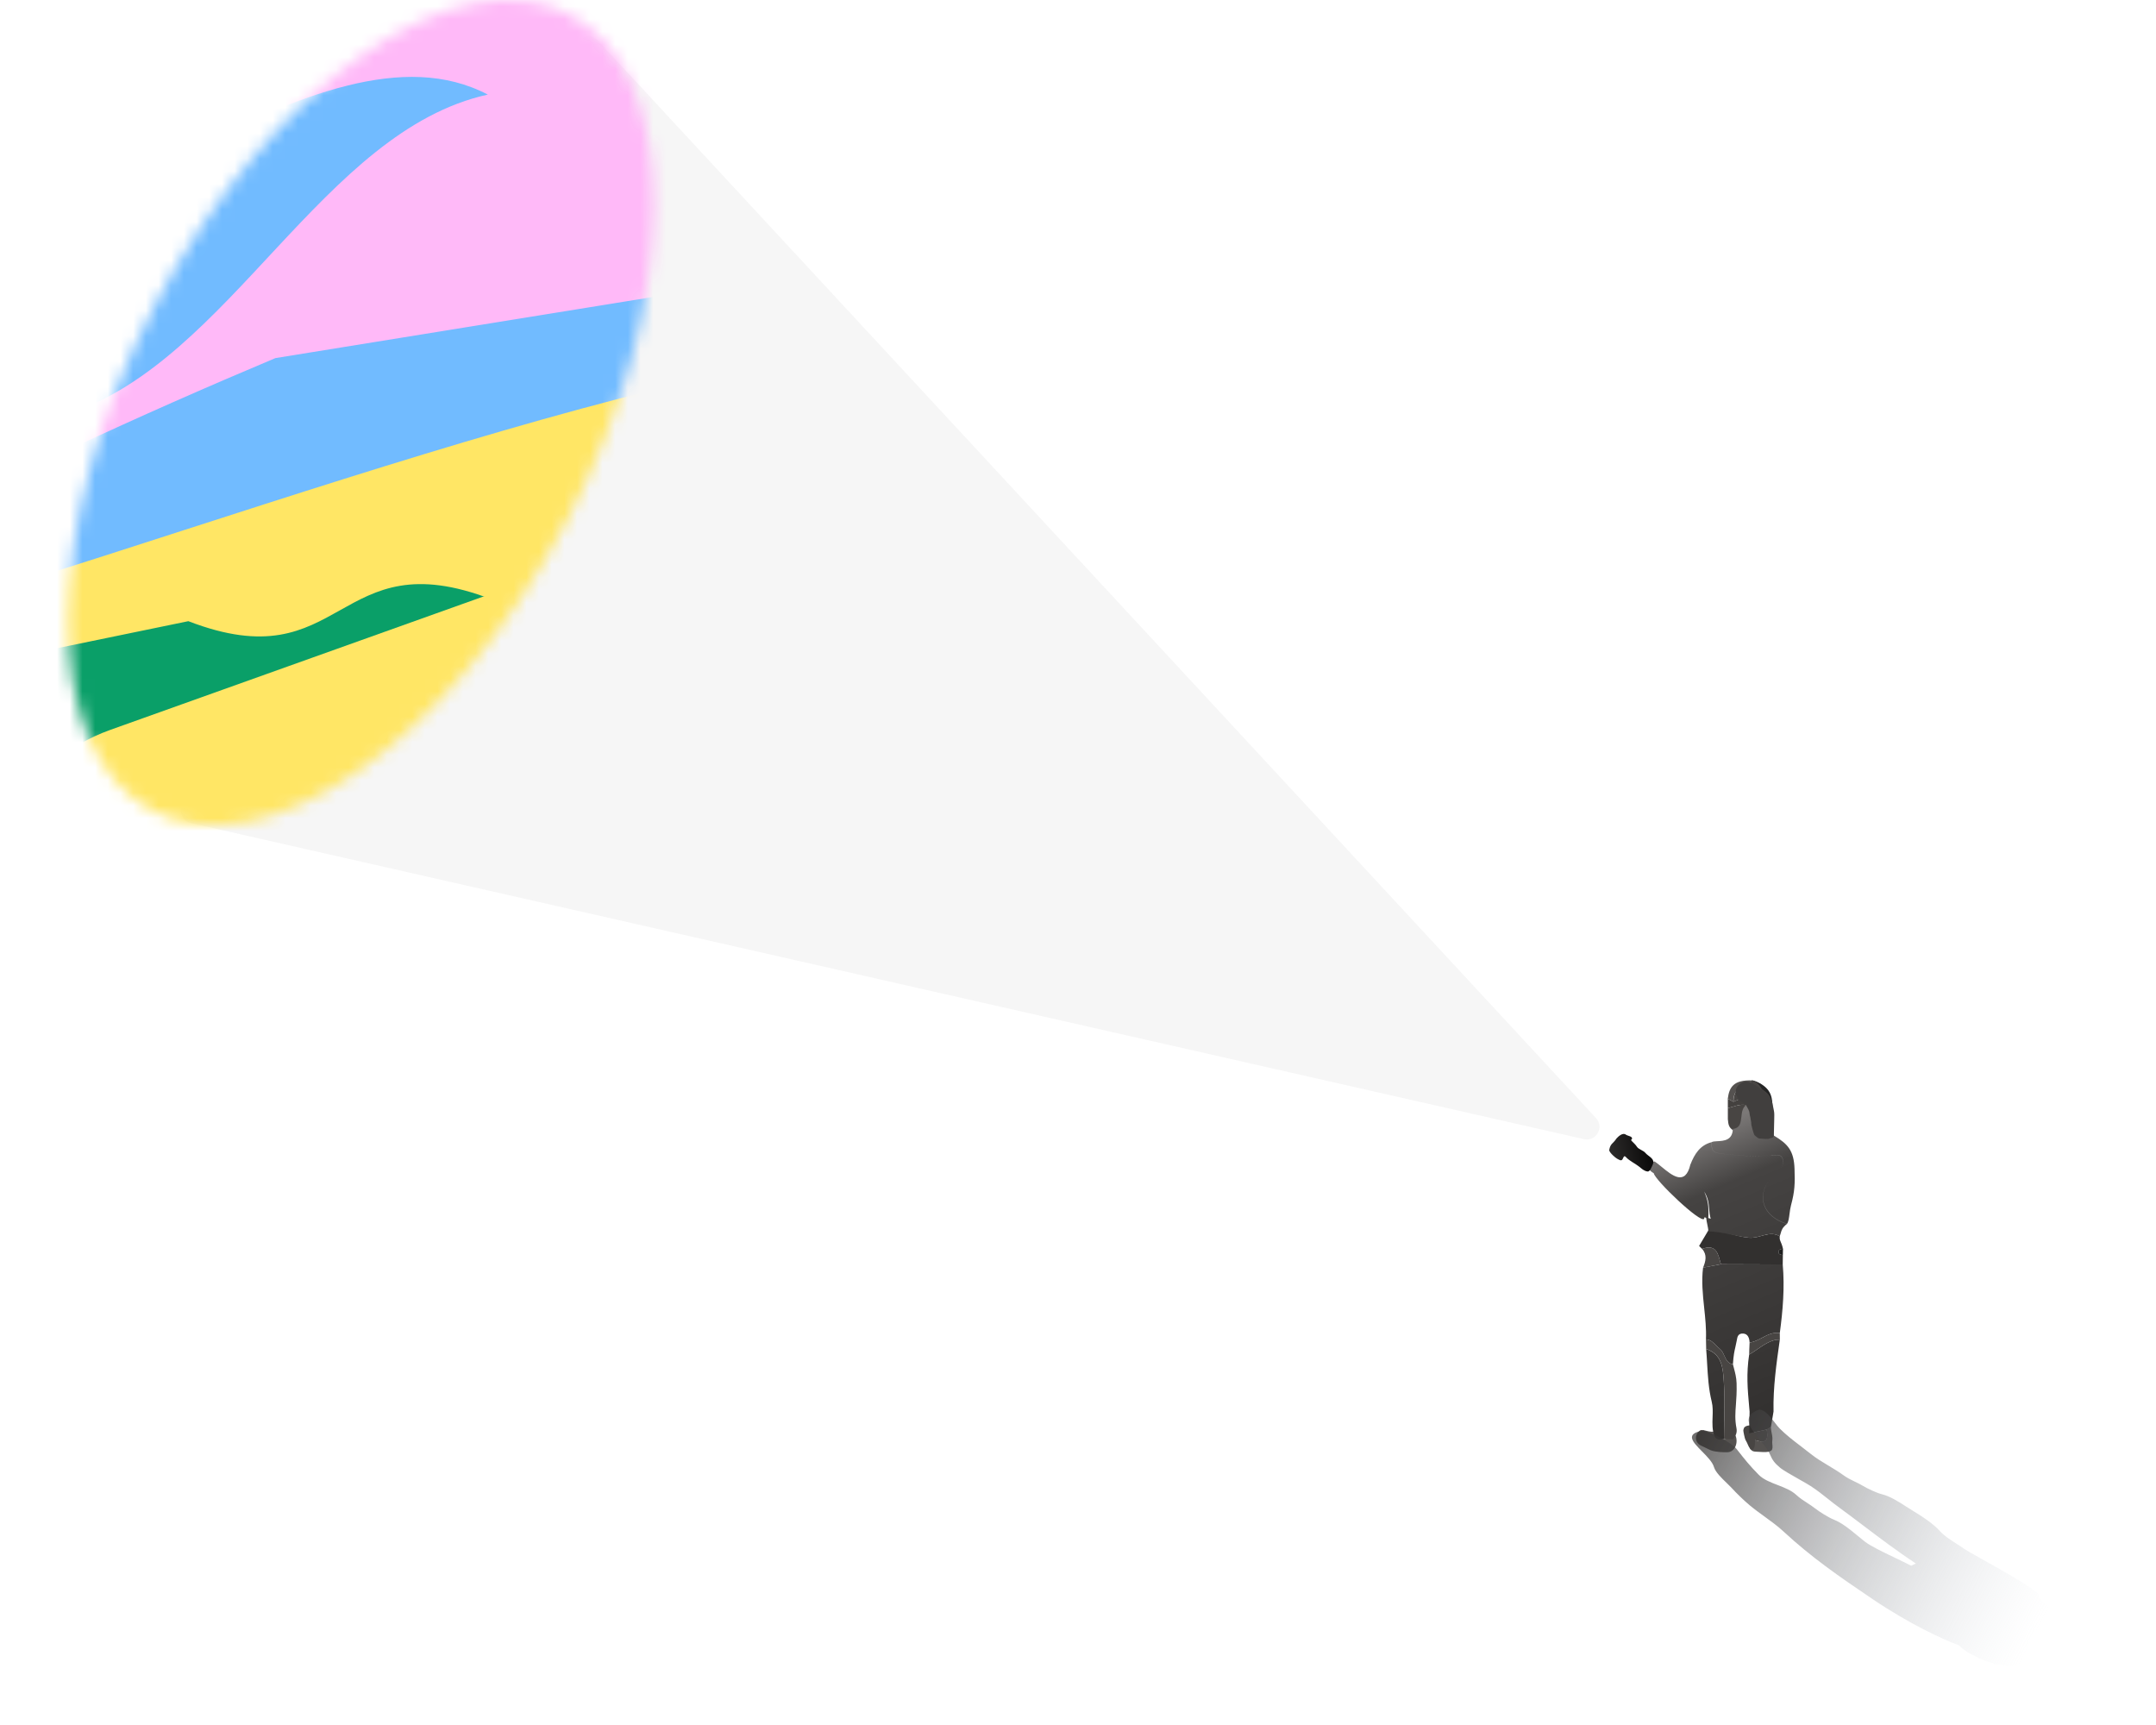 <svg width="170" height="136" viewBox="0 0 170 136" fill="none" xmlns="http://www.w3.org/2000/svg">
<path d="M47.135 3.19L125.85 88.155C126.518 88.876 125.853 90.028 124.895 89.81L15.042 64.886C14.403 64.741 14.074 64.031 14.375 63.45L45.514 3.409C45.833 2.794 46.665 2.682 47.135 3.19Z" fill="#F6F6F6"/>
<mask id="mask0_2597_23423" style="mask-type:alpha" maskUnits="userSpaceOnUse" x="5" y="0" width="47" height="66">
<path d="M44.694 41.024C35.62 58.36 20.998 68.611 12.034 63.919C3.069 59.227 3.158 41.37 12.232 24.033C21.306 6.697 35.929 -3.554 44.893 1.138C53.857 5.83 53.768 23.687 44.694 41.024Z" fill="#D9D9D9"/>
</mask>
<g mask="url(#mask0_2597_23423)">
<g filter="url(#filter0_f_2597_23423)">
<path d="M-87.844 -9.762C-89.556 -2.558 -91.116 4.673 -92.904 11.864C-94.537 18.719 -86.336 21.357 -58.941 26.051C4.097 36.815 67.062 48.255 130.07 59.504C140.966 61.443 150.264 60.993 150.829 58.5C154.848 40.77 158.87 23.022 163.042 5.319L-87.844 -9.762Z" fill="#FFB9F8"/>
</g>
<g filter="url(#filter1_f_2597_23423)">
<path d="M-2.972 63.992C-2.976 63.993 -2.978 63.986 -2.974 63.985C28.311 54.11 69.498 44.098 116.035 35.237C120.613 34.366 125.232 33.509 129.884 32.661C137.114 31.345 141.861 24.615 140.546 17.37C139.09 9.351 130.899 4.218 123.069 6.326L3.676 38.469C-2.266 40.069 -5.935 45.827 -4.938 51.927C-4.281 55.947 -3.632 59.967 -2.969 63.988C-2.969 63.99 -2.97 63.992 -2.972 63.992Z" fill="#FFE665"/>
</g>
<g filter="url(#filter2_f_2597_23423)">
<path d="M54.488 120.449C54.483 120.45 54.481 120.443 54.485 120.441C77.279 110.511 107.522 101.025 141.885 93.247C143.61 92.858 145.343 92.473 147.084 92.092C155.286 90.298 160.591 82.573 159.122 74.28C157.366 64.363 146.892 58.277 137.479 61.642L61.59 88.764C54.772 91.201 50.773 98.088 51.971 105.282C52.812 110.335 53.646 115.389 54.492 120.444C54.492 120.446 54.49 120.449 54.488 120.449Z" fill="#FFE665"/>
</g>
<g filter="url(#filter3_f_2597_23423)">
<path d="M-152.318 89.896C-149.955 90.762 -147.455 91.603 -145.162 92.481C-142.917 93.306 -134.874 92.047 -110.157 87.518C-53.297 77.096 3.854 66.738 60.941 56.358C70.81 54.563 78.135 52.867 77.295 52.572C71.322 50.476 65.344 48.377 59.509 46.255L-152.318 89.896Z" fill="#FFB9F8"/>
</g>
<g filter="url(#filter4_f_2597_23423)">
<path d="M-72.912 95.609C-67.874 97.414 -62.698 99.194 -57.73 101.012C-52.939 102.731 -44.476 101.618 -19.823 97.067C36.874 86.588 94.11 76.26 151.21 65.885C161.079 64.089 167.654 62.131 165.89 61.511C153.345 57.108 140.788 52.7 128.382 48.271L-72.912 95.609Z" fill="#FFB9F8"/>
</g>
<g filter="url(#filter5_f_2597_23423)">
<path d="M-59.209 103.529C-54.171 105.334 -48.995 107.114 -44.026 108.932C-39.236 110.651 -30.773 109.538 -6.12 104.987C50.578 94.508 107.813 84.18 164.913 73.805C174.782 72.009 181.357 70.05 179.593 69.431C167.049 65.028 154.491 60.62 142.085 56.191L-59.209 103.529Z" fill="#FFB9F8"/>
</g>
<g filter="url(#filter6_f_2597_23423)">
<path d="M-130.961 88.691C-133.277 99.342 -135.615 109.99 -137.944 120.65C-129.83 112.905 -122.582 104.131 -116.109 95.277C-110.303 87.324 -104.706 79.007 -96.827 72.843C-90.172 67.633 -82.404 64.31 -74.183 61.774C-65.131 53.47 -54.365 47.316 -41.766 43.533C-32.343 40.707 -30.706 44.27 -21.307 44.703C-28.353 51.596 -11.075 49.781 -3.616 43.099C-0.561 40.362 -3.121 40.835 0.394 38.644C2.859 37.119 2.703 33.496 5.469 32.585C18.113 28.449 25.44 10.32 38.462 7.458C25.219 0.503 4.729 21.892 -10.071 20.2C-27.367 35.877 -37.641 33.331 -60.044 41.071C-61.891 41.706 -63.752 42.307 -65.621 42.897L-128.331 79.555C-129.405 82.57 -130.287 85.618 -130.961 88.691Z" fill="#71BBFF"/>
</g>
<g filter="url(#filter7_f_2597_23423)">
<path d="M5.822 35.258C-12.085 43.604 -30.004 51.943 -47.934 60.294C-29.583 55.566 -10.407 49.803 8.248 43.813C24.997 38.432 42.118 32.705 57.902 29.237C71.238 26.306 82.665 25.171 93.284 24.783C113.251 19.787 131.412 16.93 147.534 16.421C159.586 16.042 155.596 19.337 162.736 21.655C146.551 25.9 163.596 27.998 179.809 24.014C186.449 22.383 183.616 22.241 189.819 21.157C194.151 20.407 199.459 17.372 203.12 17.193C219.807 16.401 253.09 2.901 268.18 3.243C267.642 -5.283 218.554 8.175 208.827 3.687C170.96 13.076 166.266 8.824 136.077 10.569C133.593 10.711 131.149 10.821 128.715 10.92L21.714 28.233C16.298 30.508 10.993 32.851 5.822 35.258Z" fill="#71BBFF"/>
</g>
<g filter="url(#filter8_f_2597_23423)">
<path d="M59.142 85.562C41.236 93.909 23.316 102.248 5.386 110.599C23.737 105.87 42.913 100.108 61.569 94.118C78.317 88.737 95.439 83.009 111.222 79.542C124.559 76.611 135.985 75.476 146.604 75.088C166.571 70.091 184.733 67.234 200.854 66.725C212.906 66.347 208.917 69.642 216.057 71.96C199.871 76.205 216.916 78.303 233.129 74.319C239.769 72.687 236.936 72.545 243.139 71.462C247.471 70.712 252.78 67.676 256.44 67.498C273.127 66.705 306.41 53.206 321.501 53.547C320.962 45.022 271.875 58.48 262.147 53.992C224.28 63.381 219.586 59.129 189.398 60.874C186.914 61.016 184.469 61.126 182.035 61.224L75.034 78.538C69.619 80.813 64.314 83.156 59.142 85.562Z" fill="#71BBFF"/>
</g>
<g filter="url(#filter9_f_2597_23423)">
<path d="M-2.839 60.126C11.643 58.039 33.514 53.429 38.767 47.255C26.408 42.49 27.21 53.738 14.851 48.974L-6.166 53.305C-9.287 56.61 -13.592 55.98 -2.839 60.126Z" fill="#0A9F68"/>
</g>
<g filter="url(#filter10_f_2597_23423)">
<path d="M1.617 89.22C1.612 89.221 1.61 89.214 1.614 89.212C24.408 79.282 54.651 69.796 89.013 62.019C90.739 61.629 92.472 61.244 94.213 60.864C102.415 59.07 107.72 51.345 106.251 43.052C104.495 33.134 94.021 27.049 84.608 30.413L8.719 57.536C1.901 59.972 -2.098 66.86 -0.9 74.054C-0.059 79.107 0.775 84.161 1.62 89.216C1.621 89.218 1.619 89.22 1.617 89.22Z" fill="#FFE665"/>
</g>
</g>
<path d="M139.431 85.96C139.78 86.435 139.765 87.053 139.75 87.623C139.733 88.298 139.73 88.975 139.742 89.65C139.172 89.269 138.801 88.688 138.5 88.1C138.361 87.829 138.233 87.549 138.154 87.258C138.077 86.966 138.05 86.665 138.032 86.366C138.015 86.094 138.005 85.822 138 85.548C137.998 85.348 138 85.115 138.285 85.199C138.71 85.325 139.179 85.617 139.429 85.96H139.431Z" fill="#252525"/>
<path d="M140.333 97.468C139.523 96.984 138.759 97.656 137.919 97.582C136.815 97.486 135.816 96.979 134.719 96.977C134.47 97.394 134.22 97.814 133.973 98.232L134.21 98.464C135.381 98.034 135.475 98.931 135.695 99.675C137.319 99.68 138.945 99.687 140.568 99.692C140.571 99.445 140.573 99.198 140.578 98.951C140.417 98.926 140.232 98.901 140.237 98.699C140.242 98.496 140.43 98.479 140.588 98.454C140.457 97.861 140.286 97.832 140.336 97.468H140.333Z" fill="#32302F"/>
<path d="M137.677 87.128C138.317 86.676 138.962 86.913 139.605 87.121C139.787 86.486 139.367 86.172 138.935 85.865C138.186 86.199 137.435 86.53 136.686 86.864C136.538 86.787 136.387 86.708 136.239 86.631C136.239 86.876 136.239 87.121 136.239 87.365C136.716 87.259 137.171 87.022 137.68 87.128H137.677Z" fill="#44413F"/>
<path fill-rule="evenodd" clip-rule="evenodd" d="M137.583 85.654C136.93 85.775 136.661 86.22 136.683 86.865L136.681 86.862C136.607 86.824 136.532 86.785 136.457 86.746C136.383 86.707 136.308 86.668 136.234 86.63C136.35 85.723 136.681 85.123 138.166 85.182C138.129 85.538 137.884 85.597 137.583 85.654ZM137.897 113.619L137.897 113.619C137.913 113.997 137.931 114.421 138.406 114.448C138.48 114.452 138.551 114.456 138.618 114.46C139.147 114.492 139.463 114.512 139.671 114.354C139.786 114.267 139.766 114.051 139.748 113.867C139.74 113.782 139.733 113.704 139.74 113.649C139.776 113.371 139.74 113.197 139.7 113.001C139.671 112.862 139.641 112.712 139.631 112.508C139.52 112.572 139.409 112.636 139.298 112.703C139.505 113.823 139.002 113.695 138.499 113.567C138.275 113.51 138.051 113.453 137.889 113.506L137.892 113.509C137.894 113.545 137.895 113.582 137.897 113.619ZM136.843 113.178C136.723 113.174 136.556 113.246 136.389 113.317C136.221 113.389 136.054 113.461 135.934 113.457C135.65 113.501 135.301 113.2 135.131 112.871C135.109 112.872 135.089 112.873 135.071 112.874C135.012 112.876 134.97 112.878 134.928 112.876C134.818 112.872 134.71 112.846 134.321 112.752L134.291 112.745C134.291 112.754 134.246 112.751 134.2 112.747C134.159 112.743 134.117 112.739 134.108 112.745C133.606 113.015 133.594 113.719 134.105 113.964C134.191 114.005 134.278 114.046 134.366 114.088C134.538 114.169 134.714 114.253 134.899 114.344C135.294 114.495 135.971 114.5 136.146 114.495C136.824 114.524 137.073 113.716 136.846 113.18L136.843 113.178Z" fill="#555250"/>
<path fill-rule="evenodd" clip-rule="evenodd" d="M136.691 86.863L136.689 86.864H136.691L136.691 86.863ZM137.591 85.654C136.936 85.775 136.669 86.221 136.691 86.863C137.065 86.697 137.439 86.531 137.813 86.365L137.813 86.365L137.813 86.365L137.813 86.365L137.813 86.365L137.813 86.365C138.188 86.199 138.563 86.033 138.937 85.866C138.745 85.567 138.542 85.281 138.174 85.182C138.137 85.537 137.892 85.597 137.591 85.654ZM134.531 106.354C135.783 106.757 135.855 107.868 135.92 108.867L135.924 108.933C135.994 109.998 135.974 111.068 135.953 112.138V112.138C135.945 112.578 135.936 113.018 135.934 113.458L136.653 113.48C136.854 113.221 136.989 112.954 136.92 112.6C136.789 111.92 136.828 111.391 136.876 110.75C136.911 110.281 136.95 109.752 136.93 109.059C136.916 108.602 136.814 108.218 136.707 107.82L136.707 107.82C136.685 107.736 136.663 107.652 136.641 107.567C136.234 107.494 136.098 107.19 135.961 106.884C135.866 106.674 135.772 106.463 135.588 106.326C135.481 106.246 135.386 106.149 135.291 106.052C135.078 105.834 134.866 105.616 134.516 105.598L134.531 106.354ZM138.027 114.263C137.897 114.085 137.862 114.002 137.816 113.892C137.778 113.801 137.732 113.692 137.619 113.497C137.582 113.431 137.444 112.818 137.461 112.749L137.468 112.724C137.485 112.662 137.515 112.551 137.558 112.516C137.7 112.406 137.796 112.395 137.996 112.373L138 112.373C138.03 112.371 138.062 112.368 138.086 112.38C138.104 112.389 138.114 112.404 138.123 112.418L138.126 112.422C138.221 112.582 138.281 112.749 138.32 112.92L139.305 112.707V112.709C139.512 113.829 139.009 113.701 138.506 113.573C138.464 113.562 138.421 113.552 138.379 113.542C138.379 113.639 138.377 113.737 138.373 113.833C138.368 113.979 138.356 114.137 138.237 114.253C138.19 114.3 138.094 114.291 138.027 114.263ZM135.695 99.674C135.673 99.598 135.652 99.519 135.631 99.441C135.447 98.76 135.263 98.078 134.21 98.463C134.625 98.935 134.492 99.437 134.287 99.941L135.695 99.674ZM136.628 87.258C136.969 87.155 137.309 87.051 137.68 87.128L137.683 87.126C137.48 89.036 136.981 89.362 136.61 89.083C136.321 88.865 136.279 88.677 136.24 88.235V87.365C136.37 87.336 136.499 87.297 136.628 87.258ZM137.923 106.792C138.123 106.682 138.332 106.537 138.55 106.386C139.099 106.005 139.701 105.588 140.342 105.611C140.342 105.443 140.339 105.272 140.337 105.104C139.807 105.013 139.376 105.241 138.944 105.47C138.628 105.637 138.311 105.805 137.955 105.846C137.952 105.925 137.948 106.007 137.944 106.092L137.944 106.093C137.934 106.297 137.923 106.522 137.923 106.792Z" fill="#484543"/>
<path d="M140.588 98.454C140.43 98.478 140.239 98.498 140.237 98.698C140.232 98.901 140.417 98.928 140.578 98.95C140.58 98.785 140.585 98.617 140.588 98.451V98.454Z" fill="#1E1E1E"/>
<path fill-rule="evenodd" clip-rule="evenodd" d="M139.708 89.385C139.614 89.259 139.626 89.081 139.637 88.91C139.641 88.848 139.645 88.786 139.644 88.728L139.606 87.119L139.517 87.09C138.904 86.893 138.289 86.695 137.679 87.127C137.388 87.331 137.348 87.695 137.309 88.049C137.259 88.504 137.211 88.942 136.634 89.005C136.609 89.91 135.925 89.945 135.42 89.972C135.223 89.982 135.053 89.991 134.961 90.05L134.961 90.07C134.968 90.656 134.971 90.888 135.858 90.974L136.114 90.999C137.299 91.112 138.459 91.224 139.644 91.058L139.644 91.054C139.735 91.069 139.834 91.064 139.934 91.059H139.934C140.201 91.047 140.47 91.034 140.574 91.39C140.66 91.678 140.578 91.888 140.432 92.071C140.576 91.89 140.655 91.68 140.57 91.395C140.466 91.039 140.197 91.052 139.93 91.064C139.829 91.069 139.729 91.074 139.638 91.059C138.453 91.225 137.294 91.114 136.108 90.999C136.023 90.991 135.938 90.983 135.853 90.975C134.966 90.889 134.963 90.657 134.956 90.071C134.956 90.064 134.956 90.058 134.956 90.051C134.041 90.29 133.611 90.992 133.293 91.8L133.29 91.795C132.886 93.536 131.853 92.684 131.013 91.991C130.818 91.831 130.633 91.678 130.469 91.569C130.178 91.569 129.619 92.082 130.398 92.495C130.469 93.021 134.123 96.505 134.372 96.088C134.37 95.921 134.453 95.975 134.537 96.03C134.546 96.184 134.583 96.357 134.619 96.53C134.66 96.725 134.701 96.92 134.704 97.087C135.321 97.088 135.912 97.215 136.508 97.342C136.97 97.441 137.436 97.54 137.918 97.582C138.251 97.612 138.572 97.524 138.889 97.438C139.371 97.306 139.843 97.176 140.333 97.469C140.367 97.381 140.389 97.302 140.41 97.225C140.473 96.993 140.528 96.791 140.898 96.495C138.998 95.913 138.468 94.328 139.59 92.925C138.474 94.326 139.005 95.909 140.903 96.49C141.023 96.332 141.064 96.015 141.107 95.679C141.136 95.459 141.165 95.23 141.219 95.032C141.52 93.92 141.538 93.307 141.498 92.151C141.451 90.733 140.977 90.189 139.899 89.549L139.899 89.552L139.708 89.385ZM134.7 96.031C134.703 96.016 134.704 95.997 134.704 95.974C134.743 95.054 134.667 94.618 134.372 93.94C134.696 94.453 134.731 94.888 134.766 95.312C134.787 95.569 134.808 95.822 134.891 96.088C134.86 96.072 134.797 96.056 134.731 96.039C134.72 96.036 134.71 96.033 134.7 96.031ZM136.639 107.569C136.691 106.819 136.751 106.558 136.829 106.225C136.862 106.082 136.898 105.925 136.938 105.711C136.943 105.689 136.947 105.665 136.951 105.641C136.992 105.403 137.041 105.113 137.452 105.138C137.823 105.16 137.939 105.496 137.954 105.845C138.31 105.804 138.627 105.636 138.944 105.468C139.375 105.24 139.806 105.012 140.336 105.103C140.578 103.307 140.729 101.505 140.568 99.689C139.756 99.687 138.944 99.684 138.132 99.68L138.128 99.68H138.128H138.128H138.128H138.128C137.317 99.677 136.506 99.674 135.695 99.672L134.287 99.939C134.152 100.999 134.262 102.05 134.373 103.101C134.461 103.931 134.548 104.761 134.514 105.595C134.866 105.614 135.079 105.833 135.293 106.052L135.293 106.052C135.387 106.148 135.481 106.245 135.587 106.324C135.77 106.461 135.865 106.672 135.959 106.882C136.096 107.187 136.232 107.491 136.639 107.564V107.569ZM137.939 112.139C137.944 111.852 137.95 111.565 137.956 111.278H137.954C137.944 111.159 137.933 111.042 137.923 110.926C137.796 109.519 137.689 108.33 137.92 106.795C138.12 106.686 138.329 106.541 138.547 106.39C139.097 106.009 139.7 105.591 140.339 105.614L140.332 105.665C140.067 107.528 139.803 109.388 139.842 111.275H139.844L139.74 111.893L139.636 112.511C139.525 112.578 139.414 112.642 139.303 112.706V112.704C138.912 112.79 138.52 112.874 138.13 112.958L138.129 112.958L137.921 113.003C137.927 112.715 137.933 112.427 137.939 112.139ZM134.529 106.358L134.529 106.355V106.358L134.529 106.358ZM134.529 106.358C134.561 106.733 134.583 107.11 134.605 107.487L134.605 107.487C134.663 108.497 134.722 109.509 134.967 110.502C135.067 110.906 135.052 111.32 135.036 111.735C135.018 112.239 134.999 112.744 135.189 113.232C135.355 113.552 135.631 113.509 135.91 113.466L135.933 113.462C135.934 113.006 135.943 112.55 135.952 112.094V112.094V112.094V112.094C135.972 111.04 135.992 109.986 135.923 108.938L135.918 108.871C135.853 107.872 135.781 106.762 134.529 106.358Z" fill="url(#paint0_linear_2597_23423)"/>
<g filter="url(#filter11_f_2597_23423)">
<path fill-rule="evenodd" clip-rule="evenodd" d="M139.934 112.147L139.934 112.147C139.593 111.7 139.201 111.188 138.727 111.126C137.212 111.63 138.048 112.65 138.813 113.585L138.813 113.585C139.117 113.955 139.409 114.312 139.54 114.618C139.758 115.129 139.917 115.334 140.328 115.689C140.585 115.911 141.284 116.305 141.89 116.647L141.89 116.647C142.254 116.853 142.585 117.04 142.766 117.158C143.31 117.516 143.688 117.817 144.093 118.14C144.378 118.368 144.677 118.606 145.058 118.883C145.632 119.301 146.248 119.767 146.892 120.254C148.208 121.25 149.639 122.333 151.066 123.269C150.979 123.305 150.849 123.365 150.695 123.443C150.567 123.378 150.431 123.309 150.286 123.237C149.978 123.083 149.649 122.925 149.32 122.767L149.32 122.767C148.409 122.33 147.5 121.894 147.045 121.543C146.862 121.401 146.673 121.244 146.478 121.083C145.885 120.591 145.243 120.059 144.567 119.795C144.186 119.646 143.445 119.178 143.135 118.934C142.925 118.769 142.71 118.63 142.496 118.491L142.496 118.491L142.496 118.491C142.2 118.3 141.905 118.11 141.629 117.853C141.244 117.497 140.703 117.288 140.164 117.08C139.602 116.863 139.043 116.648 138.669 116.267C137.935 115.518 137.618 115.115 137.013 114.344L136.926 114.234C136.536 113.737 135.001 112.973 134.315 112.783C132.816 113.021 133.467 113.681 134.203 114.427C134.604 114.833 135.03 115.264 135.147 115.666C135.262 116.065 135.757 116.541 136.161 116.93L136.161 116.93C136.304 117.068 136.436 117.195 136.535 117.303C136.939 117.745 137.467 118.259 137.927 118.647C138.314 118.974 138.717 119.265 139.121 119.557L139.121 119.557C139.641 119.934 140.163 120.311 140.654 120.766C142.796 122.751 144.965 124.265 147.704 126.109C150.563 128.034 153.208 129.262 154.47 129.721C154.705 129.95 154.953 130.166 155.234 130.314C155.321 130.359 155.404 130.404 155.487 130.448C155.84 130.638 156.171 130.816 156.58 130.95C156.645 130.971 156.712 130.992 156.778 131.013C156.935 131.061 157.091 131.11 157.237 131.169C157.337 131.21 157.455 131.215 157.571 131.219C157.686 131.223 157.799 131.228 157.894 131.266C158.934 131.691 160.274 130.696 160.853 130.012C160.95 129.897 161.137 129.729 161.35 129.536C161.845 129.089 162.484 128.511 162.484 128.173C162.484 127.902 162.342 127.769 162.183 127.62C162.087 127.53 161.986 127.436 161.905 127.302C161.679 126.928 161.395 126.626 161.107 126.32C160.975 126.18 160.843 126.039 160.715 125.89C160.731 125.845 160.742 125.798 160.748 125.749C160.787 125.449 157.93 123.847 156.192 122.873L156.192 122.873L156.192 122.873C155.519 122.496 155.015 122.213 154.909 122.135C154.705 121.985 154.477 121.839 154.244 121.691L154.244 121.691C153.773 121.39 153.284 121.078 152.94 120.689C152.467 120.155 151.556 119.546 150.914 119.164C150.724 119.051 150.526 118.924 150.323 118.793L150.323 118.793C149.703 118.393 149.032 117.961 148.366 117.8C147.99 117.709 147.235 117.354 146.913 117.158C146.694 117.026 146.474 116.92 146.256 116.815L146.256 116.815C145.954 116.669 145.653 116.524 145.361 116.311C144.988 116.04 144.585 115.798 144.183 115.557L144.183 115.557C143.69 115.261 143.198 114.966 142.766 114.618C142.515 114.416 142.258 114.221 142.002 114.025C141.418 113.58 140.837 113.136 140.328 112.624C140.204 112.499 140.073 112.328 139.934 112.147Z" fill="url(#paint1_linear_2597_23423)"/>
</g>
<path d="M127.462 89.755C127.196 90.175 126.973 90.139 126.883 90.686C126.922 90.901 127.399 91.299 127.5 91.347C127.624 91.405 127.843 91.595 127.946 91.377C128.02 91.222 128.061 91.067 128.201 91.223C128.475 91.526 128.913 91.715 129.253 91.984C129.459 92.147 129.619 92.315 129.906 92.362C130.097 92.394 130.245 91.975 130.308 91.842C130.545 91.34 129.974 91.192 129.728 90.885C129.593 90.716 129.194 90.603 129.079 90.421C128.947 90.213 128.807 90.12 128.655 89.951C128.547 89.831 128.666 89.885 128.685 89.767C128.715 89.582 128.33 89.556 128.197 89.455C127.954 89.271 127.61 89.592 127.462 89.755Z" fill="url(#paint2_linear_2597_23423)"/>
<path d="M136.876 85.965C136.876 85.621 137.352 85.264 137.685 85.264C137.955 85.271 138.057 85.368 138.428 85.574C138.686 85.718 138.865 85.876 139.075 86.087C139.374 86.385 139.675 86.575 139.764 87.02C139.8 87.203 139.835 87.398 139.873 87.571C139.919 87.778 139.898 88.005 139.898 88.221C139.898 88.606 139.872 88.981 139.872 89.366C139.872 89.481 139.888 89.562 139.818 89.65C139.747 89.738 139.617 89.712 139.534 89.758C139.389 89.838 139.025 89.771 138.859 89.771C138.754 89.771 138.655 89.765 138.576 89.69C138.501 89.619 138.338 89.529 138.306 89.432C138.223 89.185 138.152 88.945 138.096 88.692C138.076 88.599 138.096 88.508 138.069 88.416C138.054 88.363 138.039 88.287 138.036 88.233C138.029 88.081 137.961 87.949 137.955 87.795C137.947 87.585 137.821 87.409 137.733 87.234C137.66 87.088 137.485 86.983 137.367 86.877C137.217 86.742 137.015 86.731 136.984 86.478C136.975 86.412 136.895 86.334 136.855 86.283C136.803 86.219 136.876 86.04 136.876 85.965Z" fill="#413F3E"/>
<defs>
<filter id="filter0_f_2597_23423" x="-99.103" y="-15.762" width="268.145" height="82.471" filterUnits="userSpaceOnUse" color-interpolation-filters="sRGB">
<feFlood flood-opacity="0" result="BackgroundImageFix"/>
<feBlend mode="normal" in="SourceGraphic" in2="BackgroundImageFix" result="shape"/>
<feGaussianBlur stdDeviation="3" result="effect1_foregroundBlur_2597_23423"/>
</filter>
<filter id="filter1_f_2597_23423" x="-11.101" y="-0.149" width="157.865" height="70.141" filterUnits="userSpaceOnUse" color-interpolation-filters="sRGB">
<feFlood flood-opacity="0" result="BackgroundImageFix"/>
<feBlend mode="normal" in="SourceGraphic" in2="BackgroundImageFix" result="shape"/>
<feGaussianBlur stdDeviation="3" result="effect1_foregroundBlur_2597_23423"/>
</filter>
<filter id="filter2_f_2597_23423" x="45.76" y="54.709" width="119.606" height="71.74" filterUnits="userSpaceOnUse" color-interpolation-filters="sRGB">
<feFlood flood-opacity="0" result="BackgroundImageFix"/>
<feBlend mode="normal" in="SourceGraphic" in2="BackgroundImageFix" result="shape"/>
<feGaussianBlur stdDeviation="3" result="effect1_foregroundBlur_2597_23423"/>
</filter>
<filter id="filter3_f_2597_23423" x="-158.317" y="40.255" width="241.678" height="58.463" filterUnits="userSpaceOnUse" color-interpolation-filters="sRGB">
<feFlood flood-opacity="0" result="BackgroundImageFix"/>
<feBlend mode="normal" in="SourceGraphic" in2="BackgroundImageFix" result="shape"/>
<feGaussianBlur stdDeviation="3" result="effect1_foregroundBlur_2597_23423"/>
</filter>
<filter id="filter4_f_2597_23423" x="-78.912" y="42.271" width="251.088" height="65.507" filterUnits="userSpaceOnUse" color-interpolation-filters="sRGB">
<feFlood flood-opacity="0" result="BackgroundImageFix"/>
<feBlend mode="normal" in="SourceGraphic" in2="BackgroundImageFix" result="shape"/>
<feGaussianBlur stdDeviation="3" result="effect1_foregroundBlur_2597_23423"/>
</filter>
<filter id="filter5_f_2597_23423" x="-65.209" y="50.191" width="251.088" height="65.507" filterUnits="userSpaceOnUse" color-interpolation-filters="sRGB">
<feFlood flood-opacity="0" result="BackgroundImageFix"/>
<feBlend mode="normal" in="SourceGraphic" in2="BackgroundImageFix" result="shape"/>
<feGaussianBlur stdDeviation="3" result="effect1_foregroundBlur_2597_23423"/>
</filter>
<filter id="filter6_f_2597_23423" x="-143.944" y="0.062" width="188.406" height="126.588" filterUnits="userSpaceOnUse" color-interpolation-filters="sRGB">
<feFlood flood-opacity="0" result="BackgroundImageFix"/>
<feBlend mode="normal" in="SourceGraphic" in2="BackgroundImageFix" result="shape"/>
<feGaussianBlur stdDeviation="3" result="effect1_foregroundBlur_2597_23423"/>
</filter>
<filter id="filter7_f_2597_23423" x="-53.935" y="-5.654" width="328.115" height="71.948" filterUnits="userSpaceOnUse" color-interpolation-filters="sRGB">
<feFlood flood-opacity="0" result="BackgroundImageFix"/>
<feBlend mode="normal" in="SourceGraphic" in2="BackgroundImageFix" result="shape"/>
<feGaussianBlur stdDeviation="3" result="effect1_foregroundBlur_2597_23423"/>
</filter>
<filter id="filter8_f_2597_23423" x="-0.614" y="44.651" width="328.115" height="71.948" filterUnits="userSpaceOnUse" color-interpolation-filters="sRGB">
<feFlood flood-opacity="0" result="BackgroundImageFix"/>
<feBlend mode="normal" in="SourceGraphic" in2="BackgroundImageFix" result="shape"/>
<feGaussianBlur stdDeviation="3" result="effect1_foregroundBlur_2597_23423"/>
</filter>
<filter id="filter9_f_2597_23423" x="-15.711" y="40.051" width="60.477" height="26.074" filterUnits="userSpaceOnUse" color-interpolation-filters="sRGB">
<feFlood flood-opacity="0" result="BackgroundImageFix"/>
<feBlend mode="normal" in="SourceGraphic" in2="BackgroundImageFix" result="shape"/>
<feGaussianBlur stdDeviation="3" result="effect1_foregroundBlur_2597_23423"/>
</filter>
<filter id="filter10_f_2597_23423" x="-7.111" y="23.48" width="119.606" height="71.74" filterUnits="userSpaceOnUse" color-interpolation-filters="sRGB">
<feFlood flood-opacity="0" result="BackgroundImageFix"/>
<feBlend mode="normal" in="SourceGraphic" in2="BackgroundImageFix" result="shape"/>
<feGaussianBlur stdDeviation="3" result="effect1_foregroundBlur_2597_23423"/>
</filter>
<filter id="filter11_f_2597_23423" x="131.409" y="109.126" width="33.075" height="24.242" filterUnits="userSpaceOnUse" color-interpolation-filters="sRGB">
<feFlood flood-opacity="0" result="BackgroundImageFix"/>
<feBlend mode="normal" in="SourceGraphic" in2="BackgroundImageFix" result="shape"/>
<feGaussianBlur stdDeviation="1" result="effect1_foregroundBlur_2597_23423"/>
</filter>
<linearGradient id="paint0_linear_2597_23423" x1="129.378" y1="91.263" x2="138.449" y2="112.633" gradientUnits="userSpaceOnUse">
<stop stop-color="#7B7877"/>
<stop offset="0.197" stop-color="#454342"/>
<stop offset="1" stop-color="#32302F"/>
</linearGradient>
<linearGradient id="paint1_linear_2597_23423" x1="134.401" y1="112.203" x2="161.861" y2="126.155" gradientUnits="userSpaceOnUse">
<stop stop-color="#32302F" stop-opacity="0.7"/>
<stop offset="1" stop-color="#C9D1DB" stop-opacity="0"/>
</linearGradient>
<linearGradient id="paint2_linear_2597_23423" x1="130.094" y1="91.98" x2="126.872" y2="92.674" gradientUnits="userSpaceOnUse">
<stop stop-color="#0D0C0C"/>
<stop offset="1" stop-color="#32302F"/>
</linearGradient>
</defs>
</svg>
